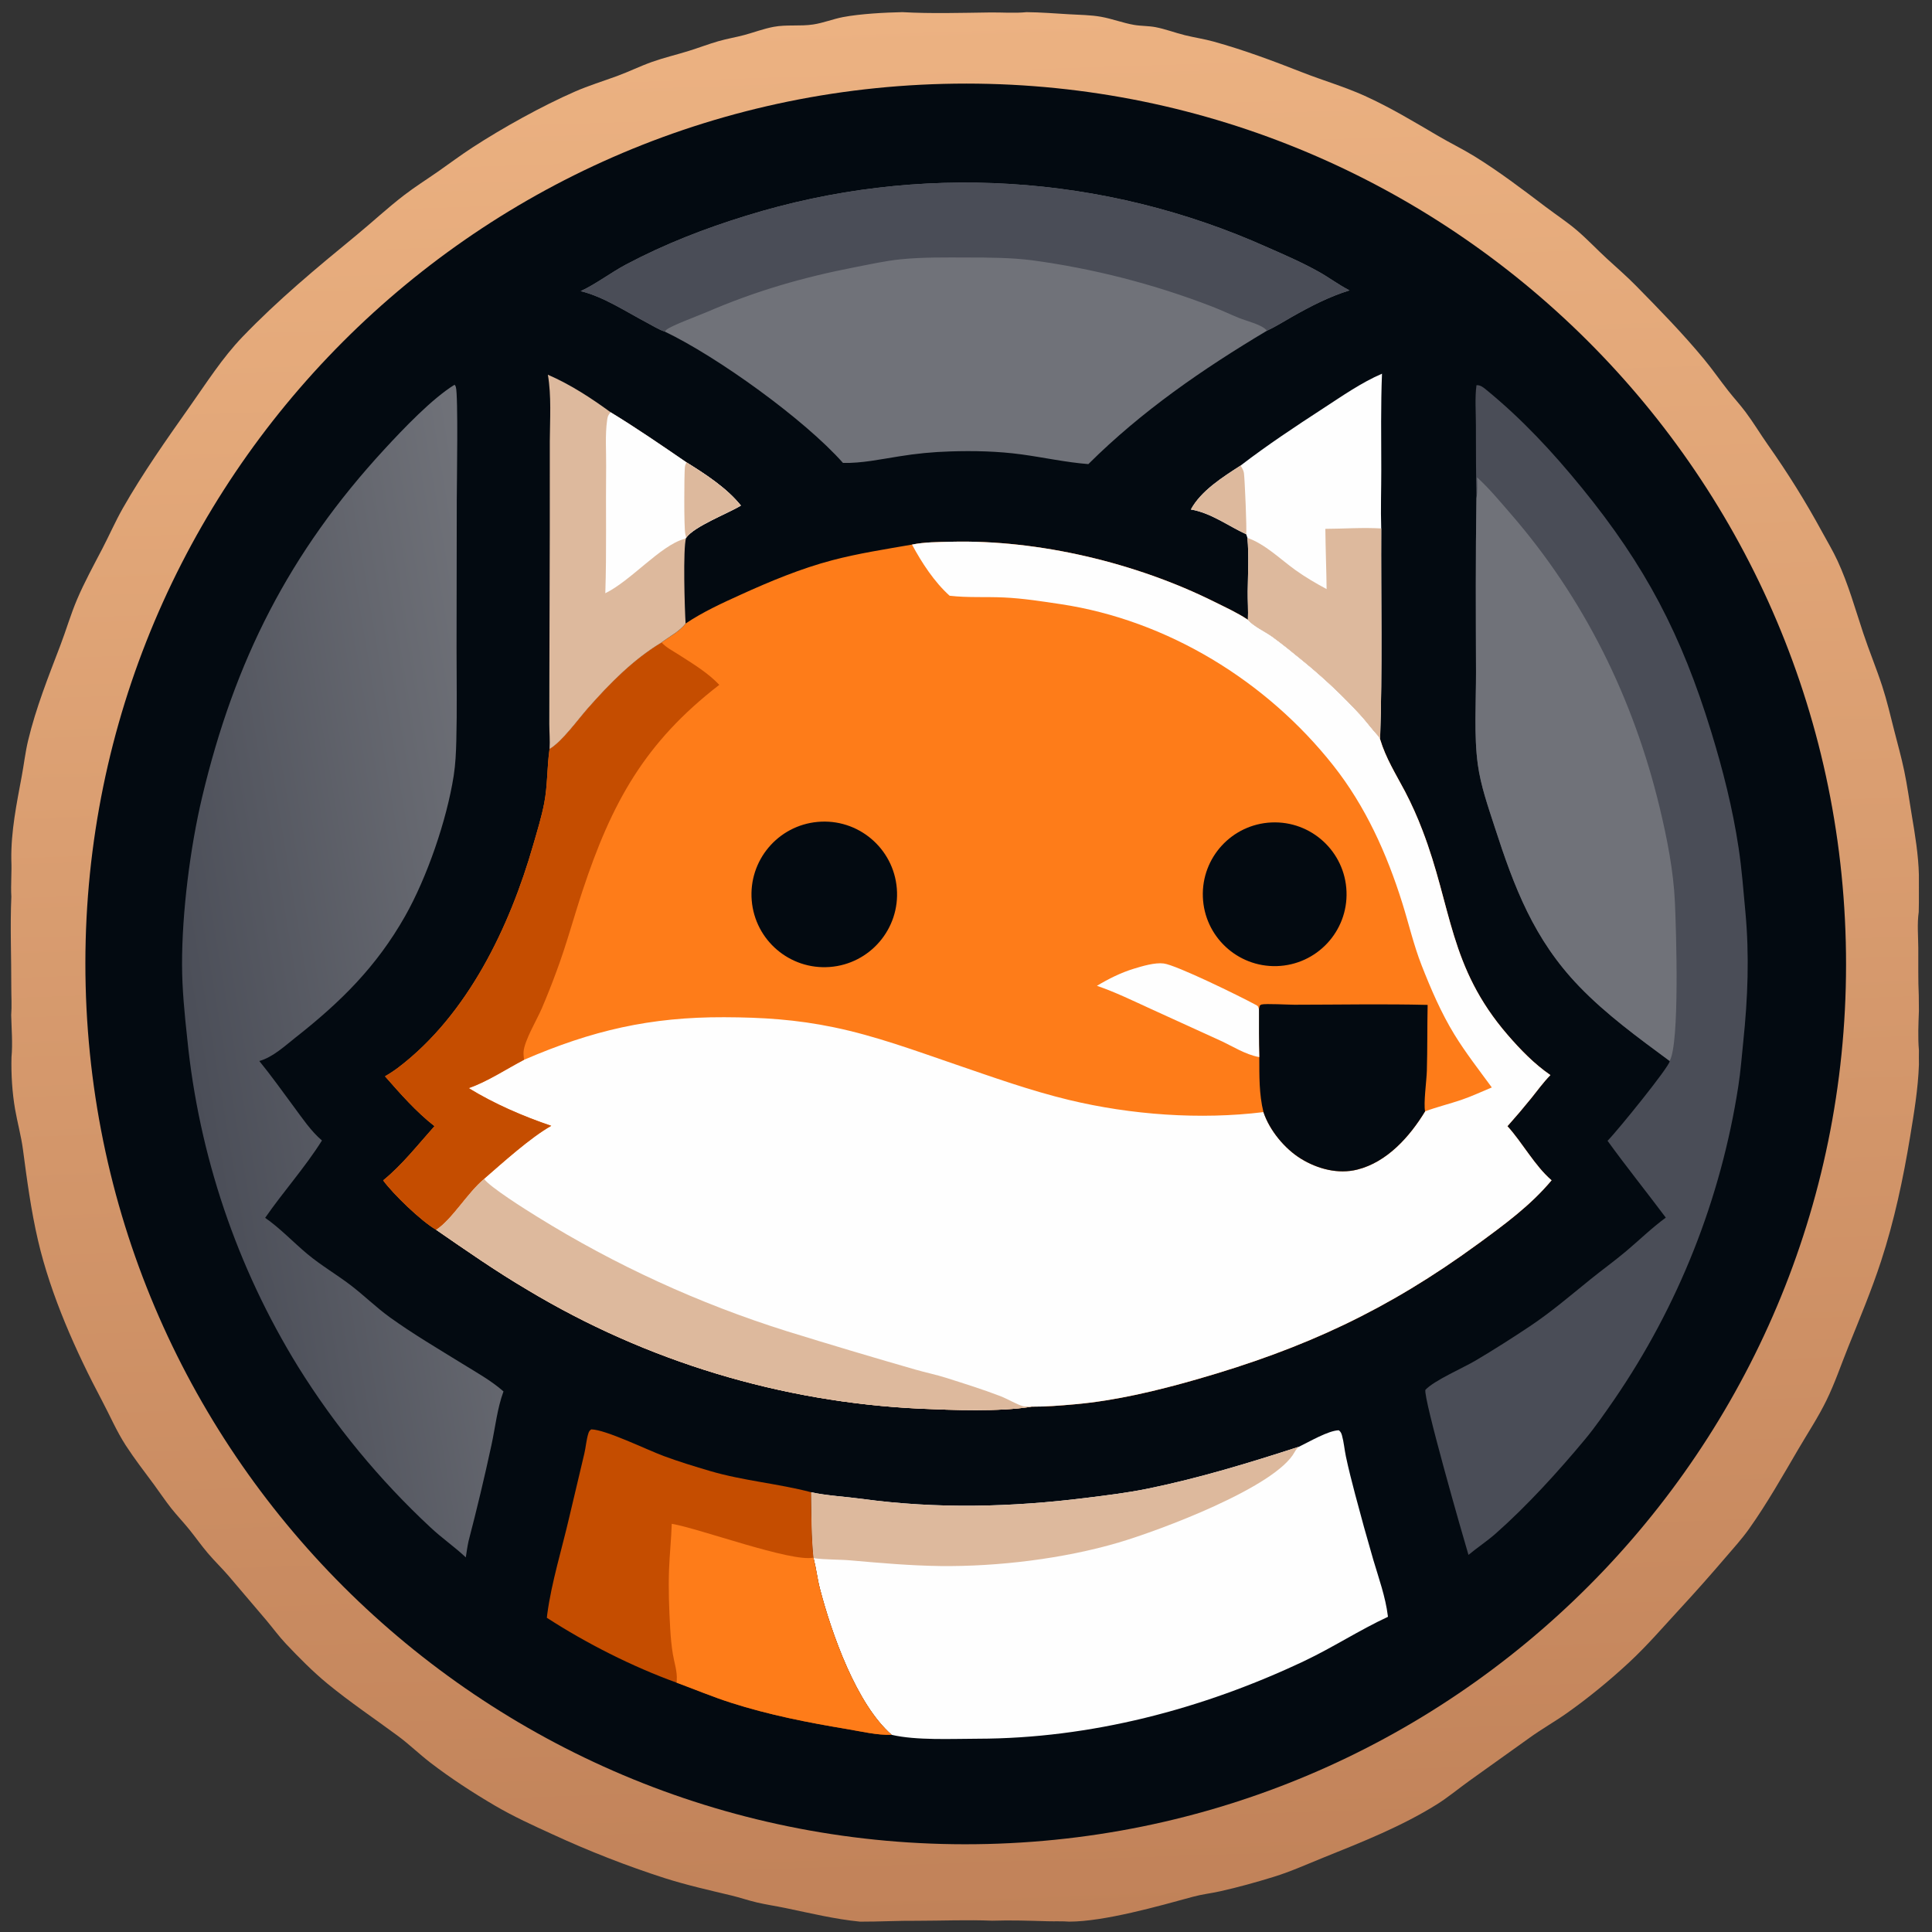 <?xml version="1.0" encoding="UTF-8" standalone="no"?>
<svg
   viewBox="0 0 512 512"
   version="1.1"
   id="svg41"
   sodipodi:docname="result.svg"
   inkscape:version="1.4 (e7c3feb100, 2024-10-09)"
   xmlns:inkscape="http://www.inkscape.org/namespaces/inkscape"
   xmlns:sodipodi="http://sodipodi.sourceforge.net/DTD/sodipodi-0.dtd"
   xmlns="http://www.w3.org/2000/svg"
   xmlns:svg="http://www.w3.org/2000/svg">
  <rect x="0" y="0" width="512" height="512" fill="#333333" stroke="none"/>
  <sodipodi:namedview
     id="namedview41"
     pagecolor="#505050"
     bordercolor="#ffffff"
     borderopacity="1"
     inkscape:showpageshadow="0"
     inkscape:pageopacity="0"
     inkscape:pagecheckerboard="1"
     inkscape:deskcolor="#505050"
     inkscape:zoom="1.6425781"
     inkscape:cx="217.34126"
     inkscape:cy="273.65517"
     inkscape:window-width="2560"
     inkscape:window-height="1050"
     inkscape:window-x="0"
     inkscape:window-y="0"
     inkscape:window-maximized="1"
     inkscape:current-layer="svg41" />
  <defs
     id="defs2">
    <linearGradient
       id="c"
       x1="263.79"
       x2="247.47"
       y1="509.22"
       y2="3.34"
       gradientUnits="userSpaceOnUse">
      <stop
         stop-color="#C18259"
         offset="0"
         id="stop1" />
      <stop
         stop-color="#ECB282"
         offset="1"
         id="stop2" />
    </linearGradient>
  </defs>
  <path
     d="m3.001 227.91c-0.121-7.559 1.407-14.922 2.777-22.296 0.576-3.102 0.931-6.274 1.665-9.34 2.082-8.693 5.374-16.927 8.55-25.246 1.534-4.017 2.739-8.197 4.42-12.15 1.962-4.613 4.397-9.039 6.711-13.482 1.855-3.564 3.454-7.239 5.442-10.735 5.287-9.297 11.613-18.266 17.776-27 4.4-6.237 8.607-12.855 13.909-18.376 9.383-9.77 19.586-18.234 30.037-26.815 4.301-3.531 8.411-7.373 12.822-10.758 2.863-2.198 5.934-4.132 8.895-6.194 3.085-2.148 6.107-4.421 9.257-6.469 7.948-5.168 18.422-10.987 27.106-14.779 3.628-1.584 7.46-2.762 11.178-4.123 3.128-1.146 6.12-2.634 9.261-3.745 3.184-1.127 6.487-1.901 9.71-2.904 2.652-0.825 5.259-1.83 7.927-2.596 2.249-0.646 4.565-1.019 6.822-1.629 2.592-0.701 5.102-1.66 7.749-2.159 3.406-0.643 7.015-0.109 10.465-0.624 2.7-0.403 5.271-1.458 7.951-1.966 4.546-0.862 11.062-1.21 15.715-1.306 7.656 0.432 15.566 0.179 23.24 0.083 3.147-0.039 6.528 0.236 9.647-0.08 3.78 0.033 7.527 0.339 11.298 0.56 2.78 0.163 5.688 0.173 8.432 0.662 2.972 0.53 5.825 1.643 8.783 2.155 1.858 0.321 3.784 0.24 5.637 0.589 2.663 0.502 5.248 1.507 7.881 2.154 2.494 0.613 5.042 0.981 7.521 1.667 8.06 2.231 15.789 5.128 23.561 8.177 5.464 2.144 11.149 3.786 16.504 6.209 6.79 3.072 13.094 6.886 19.509 10.651 3.14 1.843 6.443 3.438 9.539 5.347 6.598 4.069 12.794 8.793 18.966 13.464 2.754 2.084 5.672 3.989 8.296 6.239 2.751 2.359 5.225 5.001 7.89 7.451 2.574 2.366 5.216 4.644 7.667 7.14 6.208 6.322 12.423 12.663 18.072 19.501 2.248 2.72 4.257 5.632 6.44 8.404 1.474 1.872 3.093 3.636 4.524 5.541 2.102 2.798 3.91 5.835 5.927 8.698 5.329 7.563 9.971 15.01 14.402 23.146 1.384 2.542 2.893 5.053 4.104 7.68 2.844 6.164 4.644 12.658 6.777 19.078 1.572 4.733 3.495 9.349 5.043 14.089 1.253 3.837 2.17 7.808 3.167 11.717 0.911 3.565 1.914 7.143 2.667 10.743 0.812 3.882 1.344 7.843 2.001 11.755 0.878 5.223 1.76 10.526 1.886 15.831-0.04 3.275 0.06 6.564-0.045 9.836-0.439 3.065-0.139 6.433-0.114 9.534 0.034 4.194-0.077 8.41 0.128 12.598l0.035 4.083c-0.129 3.426-0.298 7.02 3e-3 10.433-2e-3 1.256-0.036 2.525 1e-3 3.781-0.226 6.458-1.286 12.745-2.335 19.111-1.835 11.132-4.19 22.242-7.704 32.988-2.516 7.696-5.667 15.218-8.694 22.723-1.906 4.726-3.515 9.526-5.754 14.116-2.19 4.491-4.915 8.606-7.436 12.906-4.156 7.089-8.321 14.461-13.085 21.172-1.903 2.68-4.146 5.146-6.283 7.64-3.91 4.564-7.835 9.008-11.914 13.418-4.526 4.892-8.733 9.83-13.633 14.375-5.119 4.748-10.844 9.456-16.546 13.469-3.196 2.25-6.618 4.174-9.784 6.464l-16.01 11.444c-2.884 2.069-5.636 4.383-8.647 6.261-9.277 5.79-19.832 9.975-29.947 14.043-4.404 1.77-8.646 3.71-13.196 5.111-4.647 1.432-9.556 2.804-14.294 3.853-2.355 0.521-4.761 0.787-7.092 1.423-9.09 2.478-23.5 6.583-32.813 6.6-1.89-0.145-3.834-0.048-5.732-0.102-4.922-0.141-9.762-0.308-14.687-0.145-6.541-0.268-13.252 0.013-19.807 0.021-5.069-0.046-10.135 0.248-15.208 0.232-6.712-0.657-13.222-2.255-19.803-3.616-2.492-0.516-5.021-0.887-7.5-1.461-2.282-0.528-4.506-1.307-6.786-1.853-5.926-1.419-11.847-2.748-17.666-4.597-10.141-3.269-20.074-7.148-29.746-11.616-5.17-2.36-10.351-4.721-15.26-7.598-5.821-3.412-11.786-7.292-17.132-11.404-2.931-2.254-5.589-4.851-8.563-7.052-6.253-4.625-12.701-8.941-18.724-13.894-3.816-3.138-7.588-6.954-10.978-10.544-1.859-1.968-3.478-4.193-5.22-6.265l-9.963-11.712c-1.777-2.068-3.752-3.964-5.518-6.043-1.722-2.027-3.252-4.216-4.923-6.285-1.538-1.905-3.238-3.672-4.76-5.593-1.608-2.028-3.042-4.204-4.58-6.287-2.527-3.42-5.155-6.805-7.47-10.374-2.449-3.776-4.191-7.882-6.295-11.847-6.955-13.107-13.595-27.974-16.969-42.472-1.854-7.967-2.921-16.015-3.994-24.109-0.475-3.584-1.46-7.086-2.081-10.645-0.768-4.401-1.07-9.35-0.957-13.816 0.345-3.62 0.004-7.531-0.079-11.176 0.19-2.403 0.019-4.926 0.026-7.345 0.023-7.98-0.332-16.058 0.014-24.025-0.188-3.236 0.144-6.479-0.006-9.719z"
     fill="url(#c)"
     id="path2" />
  <path
     d="m250.07 22.228c128.83-3.234 235.89 98.606 239.08 227.44 3.195 128.84-98.677 235.86-227.51 239.01-128.78 3.155-235.75-98.665-238.94-227.44-3.194-128.78 98.593-235.78 227.37-239.01z"
     fill="#030A11"
     id="path3" />
  <path
     d="m241.69 144.32c3.301-0.68 7.005-0.671 10.378-0.753 23.215-0.57 49.071 5.604 69.824 15.953 2.89 1.442 5.893 2.807 8.594 4.583 0.075 0.049 0.147 0.1 0.221 0.15 1.671 1.845 4.495 3.051 6.536 4.528 2.823 2.044 5.542 4.297 8.243 6.502 5.292 4.32 10.437 9.158 15.052 14.195 1.609 1.755 3.008 3.694 4.607 5.441 0.299 0.327 0.431 0.571 0.594 0.976 1.492 5.015 4.197 9.29 6.619 13.873 1.733 3.326 3.268 6.751 4.599 10.257 7.868 20.449 6.979 36.168 22.587 54.238 3.372 3.903 7.067 7.72 11.331 10.645-1.85 1.859-3.431 4.077-5.081 6.12-2.041 2.527-4.146 5.003-6.311 7.426 3.995 4.401 7.253 10.535 11.701 14.336-5.601 6.691-12.431 11.676-19.433 16.799-24.011 17.564-46.025 27.765-74.509 35.929-10.524 3.017-21.49 5.661-32.415 6.632-3.795 0.338-7.658 0.652-11.469 0.631-0.07 0.013-0.14 0.029-0.21 0.04-8.256 1.328-20.789 0.865-29.261 0.491-36.766-1.708-72.532-12.524-104.08-31.477-8.348-4.914-16.266-10.44-24.234-15.937-3.941-2.271-11.385-9.446-14.028-13.085 5.074-4.121 9.257-9.513 13.611-14.368-4.859-3.794-9.067-8.594-13.118-13.211 1.203-0.692 2.363-1.456 3.474-2.287 18.475-14.035 29.585-37.355 35.823-59.112 1.034-3.604 2.18-7.285 2.891-10.967 0.907-4.694 0.73-9.437 1.387-14.142l0.036-0.243c3.306-1.935 7.51-7.803 10.168-10.816 5.777-6.546 11.993-12.889 19.515-17.409 1.996-1.508 4.897-3.017 6.367-5.02 4.501-3.038 9.652-5.395 14.584-7.636 7.856-3.57 15.971-6.95 24.334-9.149 6.921-1.82 14.033-2.9 21.076-4.133z"
     fill="#FE7C19"
     id="path4" />
  <path
     d="m241.69 144.32c3.301-0.68 7.005-0.671 10.378-0.753 23.215-0.57 49.071 5.604 69.824 15.953 2.89 1.442 5.893 2.807 8.594 4.583 0.075 0.049 0.147 0.1 0.221 0.15 1.671 1.845 4.495 3.051 6.536 4.528 2.823 2.044 5.542 4.297 8.243 6.502 5.292 4.32 10.437 9.158 15.052 14.195 1.609 1.755 3.008 3.694 4.607 5.441 0.299 0.327 0.431 0.571 0.594 0.976 1.492 5.015 4.197 9.29 6.619 13.873 1.733 3.326 3.268 6.751 4.599 10.257 7.868 20.449 6.979 36.168 22.587 54.238 3.372 3.903 7.067 7.72 11.331 10.645-1.85 1.859-3.431 4.077-5.081 6.12-2.041 2.527-4.146 5.003-6.311 7.426 3.995 4.401 7.253 10.535 11.701 14.336-5.601 6.691-12.431 11.676-19.433 16.799-24.011 17.564-46.025 27.765-74.509 35.929-10.524 3.017-21.49 5.661-32.415 6.632-3.795 0.338-7.658 0.652-11.469 0.631-0.07 0.013-0.14 0.029-0.21 0.04-8.256 1.328-20.789 0.865-29.261 0.491-36.766-1.708-72.532-12.524-104.08-31.477-8.348-4.914-16.266-10.44-24.234-15.937 4.262-2.795 8.324-9.852 12.719-13.496 4.899-4.254 12.314-10.966 17.8-14.045-7.488-2.541-15.156-5.857-21.881-9.994 4.921-1.682 10.014-5.082 14.674-7.511 18.029-7.786 33.421-11.348 53.038-11.28 10.167 0.035 19.055 0.599 29.073 2.674 11.042 2.286 21.6 6.196 32.236 9.838 9.882 3.384 19.881 6.96 30.042 9.407 16.448 3.961 34.739 5.295 51.555 3.228 1.613 4.84 5.624 9.71 9.959 12.371 4.392 2.697 9.827 4.138 14.918 2.861 7.888-1.977 13.897-8.744 17.959-15.432 3.127-1.169 6.396-1.953 9.558-3.026 2.766-0.939 5.423-2.195 8.122-3.31-3.347-4.572-6.968-9.218-9.923-14.041-3.506-5.724-6.257-12.126-8.695-18.359-2.099-5.369-3.388-10.993-5.109-16.483-4.112-13.113-9.739-25.629-18.296-36.457-17.66-22.347-43.914-38.475-72.221-42.738-4.958-0.746-10.045-1.542-15.06-1.771-4.795-0.219-9.602 0.096-14.38-0.458-4.056-3.636-7.408-8.787-9.968-13.556z"
     fill="#FEFEFE"
     id="path5" />
  <path
     d="m115.57 325.9c4.262-2.795 8.324-9.852 12.719-13.496 1.316 2.05 11.273 8.32 14.04 10.018 20.678 12.845 42.89 23.037 66.114 30.335 11.314 3.506 22.664 6.896 34.047 10.169 2.771 0.807 5.61 1.372 8.361 2.25 4.777 1.526 9.626 3.027 14.304 4.832 1.79 0.691 4.382 2.235 5.98 2.658 0.436 0.115 0.897 0.06 1.34 0.064 0.292 3e-3 0.592 0.035 0.883 0.053-0.07 0.013-0.14 0.029-0.21 0.04-8.256 1.328-20.789 0.865-29.261 0.491-36.766-1.708-72.532-12.524-104.08-31.477-8.348-4.914-16.266-10.44-24.234-15.937z"
     fill="#DDB99D"
     id="path6" />
  <path
     d="m145.64 198.48c3.306-1.935 7.51-7.803 10.168-10.816 5.777-6.546 11.993-12.889 19.515-17.409 1.162 1.32 3.044 2.272 4.53 3.228 3.765 2.423 7.663 4.738 10.771 8.007-19.76 15.257-28.517 31.198-36.248 54.577-2.367 7.16-4.277 14.348-6.931 21.432-1.21 3.295-2.505 6.558-3.885 9.785-1.247 2.891-4.565 8.46-4.804 11.389-0.058 0.703 0.048 1.475 0.12 2.176-4.66 2.429-9.753 5.829-14.674 7.511 6.725 4.137 14.393 7.453 21.881 9.994-5.486 3.079-12.901 9.791-17.8 14.045-4.395 3.644-8.457 10.701-12.719 13.496-3.941-2.271-11.385-9.446-14.028-13.085 5.074-4.121 9.257-9.513 13.611-14.368-4.859-3.794-9.067-8.594-13.118-13.211 1.203-0.692 2.363-1.456 3.474-2.287 18.475-14.035 29.585-37.355 35.823-59.112 1.034-3.604 2.18-7.285 2.891-10.967 0.907-4.694 0.73-9.437 1.387-14.142l0.036-0.243z"
     fill="#C54D00"
     id="path7" />
  <path
     d="m333.64 267.45 0.201-0.944c0.166-0.101 0.31-0.254 0.499-0.303 1.096-0.281 7.122 0.063 8.67 0.062 11.762-8e-3 23.569-0.242 35.326 0.044-0.123 5.834-0.035 11.675-0.207 17.506-0.078 2.645-0.914 8.551-0.465 10.706-4.062 6.688-10.071 13.455-17.959 15.432-5.091 1.277-10.526-0.164-14.918-2.861-4.335-2.661-8.346-7.531-9.959-12.371-1.191-4.8-1.082-9.672-1.103-14.58-0.128-4.225-0.073-8.464-0.085-12.691z"
     fill="#030A11"
     id="path8" />
  <path
     d="m290.7 261.25c3.125-1.873 6.302-3.465 9.795-4.536 2.235-0.685 5.555-1.679 7.905-1.381 3.363 0.427 20.135 8.655 24.205 10.862 0.787 0.427 0.758 0.363 1.028 1.255 0.012 4.227-0.043 8.466 0.085 12.691-0.04-8e-3 -0.081-0.017-0.121-0.024-3.627-0.663-7.009-2.902-10.346-4.416l-18.404-8.391c-4.655-2.13-9.299-4.4-14.147-6.06z"
     fill="#FEFEFE"
     id="path9" />
  <path
     d="m216.7 217.81c10.67-0.965 20.084 6.948 20.966 17.626s-7.105 20.029-17.789 20.827c-10.567 0.79-19.793-7.09-20.665-17.65-0.873-10.56 6.935-19.847 17.488-20.803z"
     fill="#030A11"
     id="path10" />
  <path
     d="m336.94 217.96c10.568-0.48 19.502 7.743 19.899 18.314s-7.896 19.44-18.47 19.753c-10.456 0.31-19.206-7.871-19.598-18.324-0.393-10.454 7.719-19.268 18.169-19.743z"
     fill="#030A11"
     id="path11" />
  <defs
     id="defs12">
    <linearGradient
       id="b"
       x1="48.381"
       x2="145.41"
       y1="269.34"
       y2="253.13"
       gradientUnits="userSpaceOnUse">
      <stop
         stop-color="#4B4E58"
         offset="0"
         id="stop11" />
      <stop
         stop-color="#707279"
         offset="1"
         id="stop12" />
    </linearGradient>
  </defs>
  <path
     d="m120.46 101.96c0.182 0.223 0.238 0.259 0.339 0.574 0.666 2.087 0.256 25.73 0.25 29.966l-0.058 39.261c3e-3 8.181 0.147 16.397-0.063 24.575-0.079 3.102-0.218 6.197-0.698 9.268-1.83 11.72-7.069 26.949-12.912 37.246-7.545 13.297-16.96 22.626-28.876 32.003-2.902 2.284-6.116 5.319-9.724 6.327 3.17 3.89 6.086 7.982 9.07 12.014 2.245 3.034 4.647 6.606 7.535 9.048-4.524 7.193-10.219 13.517-15.055 20.493 3.989 2.776 7.461 6.482 11.201 9.604 3.575 2.984 7.645 5.356 11.352 8.171 3.619 2.749 6.853 5.968 10.55 8.629 6.148 4.426 12.763 8.308 19.205 12.29 3.683 2.277 7.598 4.442 10.854 7.311-1.667 4.507-2.178 9.571-3.201 14.265-1.836 8.502-3.854 16.963-6.052 25.378-0.318 1.432-0.516 2.886-0.736 4.335-2.966-2.793-6.373-5.132-9.364-7.945-13.522-12.581-25.316-26.899-35.076-42.579-16.27-26.399-26.32-56.154-29.386-87.011-0.706-6.485-1.355-13.002-1.371-19.533-0.033-13.755 2.14-31.019 5.328-44.431 8.585-36.113 23.072-64.812 48.338-92.198 4.885-5.295 12.566-13.382 18.549-17.061z"
     fill="url(#b)"
     id="path12" />
  <path
     d="m391.28 132.02c-0.13-6.503-0.148-12.967-0.151-19.469-1e-3 -3.393-0.294-7.105 0.152-10.467 1.073-0.1 1.957 0.69 2.755 1.345 9.407 7.718 17.407 16.339 25.08 25.743 17.014 20.855 26.495 39.095 34.369 64.741 3.122 10.169 5.681 20.29 7.269 30.823 0.842 5.588 1.268 11.284 1.791 16.911 1.079 11.63 0.648 22.762-0.555 34.355-0.41 3.942-0.702 7.931-1.315 11.846-4.609 29.822-15.862 58.226-32.926 83.113-2.482 3.576-4.946 7.172-7.732 10.521-7.081 8.511-15.373 17.633-23.671 24.951-2.291 2.021-4.847 3.68-7.182 5.63-1.532-5.084-12.025-41.689-11.415-43.744 2.357-2.511 9.93-5.768 13.32-7.773 4.831-2.86 9.622-5.91 14.292-9.024 5.753-3.835 10.806-8.189 16.167-12.516 3.079-2.484 6.295-4.806 9.325-7.35 3.538-2.971 6.87-6.246 10.604-8.972-5.11-6.822-10.444-13.458-15.441-20.364 2.42-2.393 16.445-19.686 16.469-21.085 0-0.022-4e-3 -0.044-7e-3 -0.066-8.366-6.193-16.744-12.259-23.993-19.782-12.002-12.456-17.194-26.197-22.417-42.355-1.748-5.408-3.648-10.779-4.427-16.432-1.048-7.601-0.455-16.669-0.478-24.445-0.045-15.368-0.134-30.769 0.117-46.135z"
     fill="#4A4D57"
     id="path13" />
  <path
     d="m391.45 126.51c3.182 2.901 5.943 6.245 8.764 9.49 19.602 22.551 32.66 49.069 39.635 78.087 1.937 8.057 3.658 16.777 4.023 25.061 0.328 7.415 1.301 37.33-1.398 42.017-8.366-6.193-16.744-12.259-23.993-19.782-12.002-12.456-17.194-26.197-22.417-42.355-1.748-5.408-3.648-10.779-4.427-16.432-1.048-7.601-0.455-16.669-0.478-24.445-0.045-15.368-0.134-30.769 0.117-46.135 0.343-1.825 0.214-3.659 0.174-5.506z"
     fill="#707279"
     id="path14" />
  <path
     d="m153.89 77.152c4.124-1.91 7.984-4.919 12.056-7.076 10.203-5.406 20.832-9.533 31.86-12.924 45.559-14.113 94.703-11.109 138.2 8.448 4.563 2.001 9.238 4.036 13.582 6.481 2.647 1.489 5.093 3.332 7.784 4.734l0.266 0.136c-5.46 1.696-10.264 4.191-15.229 7.001-2.196 1.243-4.36 2.617-6.646 3.687-17.029 10.163-33.221 21.314-47.335 35.352-5.945-0.463-11.772-1.758-17.671-2.563-6.245-0.852-12.707-1.002-19-0.793-4.529 0.136-9.044 0.574-13.515 1.31-4.891 0.762-9.87 1.85-14.841 1.734-10.177-11.508-33.34-28.166-47.21-34.793-1.615-0.544-3.275-1.595-4.789-2.392-5.5-2.896-11.484-6.886-17.515-8.342z"
     fill="#707279"
     id="path15" />
  <path
     d="m153.89 77.152c4.124-1.91 7.984-4.919 12.056-7.076 10.203-5.406 20.832-9.533 31.86-12.924 45.559-14.113 94.703-11.109 138.2 8.448 4.563 2.001 9.238 4.036 13.582 6.481 2.647 1.489 5.093 3.332 7.784 4.734l0.266 0.136c-5.46 1.696-10.264 4.191-15.229 7.001-2.196 1.243-4.36 2.617-6.646 3.687-1.249-1.617-5.442-2.566-7.393-3.366-2.416-0.991-4.78-2.119-7.218-3.054-15.38-5.939-31.404-10.053-47.743-12.255-5.564-0.696-11.301-0.714-16.9-0.721-5.936-0.008-11.953-0.117-17.864 0.48-4 0.404-7.981 1.298-11.928 2.062-13.887 2.688-26.443 6.314-39.453 11.933-1.946 0.84-9.606 3.674-10.711 4.712-0.167 0.157-0.239 0.279-0.362 0.458-1.615-0.544-3.275-1.595-4.789-2.392-5.5-2.896-11.484-6.886-17.515-8.342z"
     fill="#4A4D57"
     id="path16" />
  <path
     d="m344.26 383.39c2.702-1.295 7.745-4.281 10.543-4.352 0.493 0.381 0.673 0.781 0.836 1.366 0.498 1.777 0.651 3.718 1.031 5.532 0.697 3.327 1.559 6.634 2.414 9.923 1.543 5.863 3.163 11.706 4.86 17.527 1.446 4.881 3.221 9.772 3.85 14.84l0.028 0.24c-7.582 3.531-14.654 8.158-22.25 11.752-26.936 12.744-56.577 20.514-86.46 20.559-6.8 0.01-16.307 0.495-22.827-1.036-9.362-8.176-15.895-26.823-19.006-38.724-0.675-2.582-0.96-5.234-1.613-7.816l-0.069-0.268-0.029-0.137c-0.578-5.698-0.542-11.617-0.629-17.344 3.849 0.887 9.367 1.201 13.492 1.763 19.865 2.707 39.56 2.22 59.423-0.262 5.494-0.687 10.963-1.344 16.39-2.458 13.581-2.787 26.843-6.826 40.016-11.105z"
     fill="#FEFEFE"
     id="path17" />
  <path
     d="m214.94 395.45c3.849 0.887 9.367 1.201 13.492 1.763 19.865 2.707 39.56 2.22 59.423-0.262 5.494-0.687 10.963-1.344 16.39-2.458 13.581-2.787 26.843-6.826 40.016-11.105-0.053 0.047-0.108 0.093-0.161 0.141-0.438 0.397-0.714 0.724-0.993 1.245-5.002 9.35-35.98 20.871-46.693 24.024-14.541 4.279-31.995 6.399-47.187 6.217-7.982-0.096-15.842-0.797-23.784-1.492-3.258-0.285-6.615-0.153-9.845-0.592l-0.029-0.137c-0.578-5.698-0.542-11.617-0.629-17.344z"
     fill="#DDB99D"
     id="path18" />
  <path
     d="m144.92 428.73c0.034-0.343 0.074-0.685 0.119-1.026 1.102-8.306 3.948-17.498 5.852-25.768l3.955-16.693c0.412-1.741 0.533-3.671 1.069-5.351 0.188-0.588 0.302-0.734 0.77-1.095 3.892 0.081 14.545 5.333 19.234 7.074 4.015 1.491 8.148 2.751 12.256 3.962 8.761 2.584 17.966 3.313 26.764 5.619 0.087 5.727 0.051 11.646 0.629 17.344l0.029 0.137 0.069 0.268c0.653 2.582 0.938 5.234 1.613 7.816 3.111 11.901 9.644 30.548 19.006 38.724-3.825 0.141-8.051-0.897-11.824-1.524-10.404-1.73-20.713-3.753-30.777-6.982-4.893-1.569-9.568-3.533-14.376-5.309-11.844-4.308-23.799-10.359-34.388-17.196z"
     fill="#C54D00"
     id="path19" />
  <path
     d="m178.02 403.82c7.481 1.285 31.586 10.197 37.551 8.976l0.029 0.137 0.069 0.268c0.653 2.582 0.938 5.234 1.613 7.816 3.111 11.901 9.644 30.548 19.006 38.724-3.825 0.141-8.051-0.897-11.824-1.524-10.404-1.73-20.713-3.753-30.777-6.982-4.893-1.569-9.568-3.533-14.376-5.309 8e-3 -0.097 0.017-0.194 0.022-0.292 9e-3 -0.153 0.013-0.307 0.023-0.46 0.137-2.23-0.685-4.634-1.048-6.842-0.363-2.212-0.568-4.464-0.696-6.702-0.297-5.189-0.501-10.484-0.31-15.681 0.15-4.048 0.591-8.08 0.718-12.129z"
     fill="#FE7C19"
     id="path20" />
  <path
     d="m145.19 99.305c5.871 2.532 11.483 6.182 16.633 9.954 6.865 4.181 13.455 8.724 20.084 13.262 5.04 3.141 10.695 6.795 14.427 11.458-3.426 2.091-12.475 5.532-14.515 8.553-0.864 2.814-0.367 19.062-0.128 22.706-1.47 2.003-4.371 3.512-6.367 5.02-7.522 4.52-13.738 10.863-19.515 17.409-2.658 3.013-6.862 8.881-10.168 10.816 0.135-2.184-0.056-4.415-0.071-6.606l0.021-12.621 0.107-38.919 6e-3 -23.452c0.03-5.652 0.456-12.025-0.514-17.58z"
     fill="#DDB99D"
     id="path21" />
  <path
     d="m161.83 109.26c6.865 4.181 13.455 8.724 20.084 13.262 5.04 3.141 10.695 6.795 14.427 11.458-3.426 2.091-12.475 5.532-14.515 8.553-0.378 0.265-0.23 0.214-0.573 0.312-6.291 1.794-14.003 11.019-20.839 14.367 0.365-11.188 0.086-22.413 0.216-33.609 0.046-3.948-0.302-8.41 0.27-12.293 0.148-1.01 0.249-1.3 0.93-2.05z"
     fill="#FEFEFE"
     id="path22" />
  <path
     d="m181.91 122.52c5.04 3.141 10.695 6.795 14.427 11.458-3.426 2.091-12.475 5.532-14.515 8.553-3e-3 -0.043-2e-3 -0.087-0.01-0.129-0.06-0.309-0.137-0.624-0.207-0.931-0.365-1.62-0.293-15.423-0.116-17.583 0.043-0.521 0.2-0.902 0.421-1.368z"
     fill="#DDB99D"
     id="path23" />
  <path
     d="m328.77 123.38c7.058-5.422 14.49-10.344 21.949-15.195 5.008-3.257 10.02-6.777 15.525-9.15-0.335 8.437-0.204 16.916-0.189 25.36 9e-3 5.196-0.187 10.46-0.016 15.649-0.092 18.596 0.331 37.268-0.301 55.848-0.163-0.405-0.295-0.649-0.594-0.976-1.599-1.747-2.998-3.686-4.607-5.441-4.615-5.037-9.76-9.875-15.052-14.195-2.701-2.205-5.42-4.458-8.243-6.502-2.041-1.477-4.865-2.683-6.536-4.528 0.118-2.464-0.073-5.022-0.047-7.506 0.051-4.7 0.342-9.525-0.078-14.205l-0.324-0.955c-4.846-2.24-9.306-5.648-14.655-6.564 2.68-4.98 8.495-8.621 13.168-11.64z"
     fill="#FEFEFE"
     id="path24" />
  <path
     d="m351.23 140.15c4.941-0.017 9.872-0.405 14.813-0.102-0.092 18.596 0.331 37.268-0.301 55.848-0.163-0.405-0.295-0.649-0.594-0.976-1.599-1.747-2.998-3.686-4.607-5.441-4.615-5.037-9.76-9.875-15.052-14.195-2.701-2.205-5.42-4.458-8.243-6.502-2.041-1.477-4.865-2.683-6.536-4.528 0.118-2.464-0.073-5.022-0.047-7.506 0.051-4.7 0.342-9.525-0.078-14.205 4.687 1.637 8.687 5.632 12.68 8.502 2.66 1.911 5.424 3.518 8.3 5.069-0.064-5.32-0.277-10.641-0.335-15.964z"
     fill="#DDB99D"
     id="path25" />
  <path
     d="m315.6 135.02c2.68-4.98 8.495-8.621 13.168-11.64 0.372 0.611 0.773 1.235 0.881 1.954 0.228 1.525 0.801 15 0.606 16.25-4.846-2.24-9.306-5.648-14.655-6.564z"
     fill="#DDB99D"
     id="path26" />
  <defs
     id="defs29">
    <linearGradient
       id="a"
       x1="253.58"
       x2="254.34"
       y1="512.11"
       y2="507.94"
       gradientUnits="userSpaceOnUse">
      <stop
         stop-color="#AD8E75"
         stop-opacity=".831"
         offset="0"
         id="stop28" />
      <stop
         stop-color="#B38B74"
         stop-opacity=".863"
         offset="1"
         id="stop29" />
    </linearGradient>
  </defs>
</svg>
